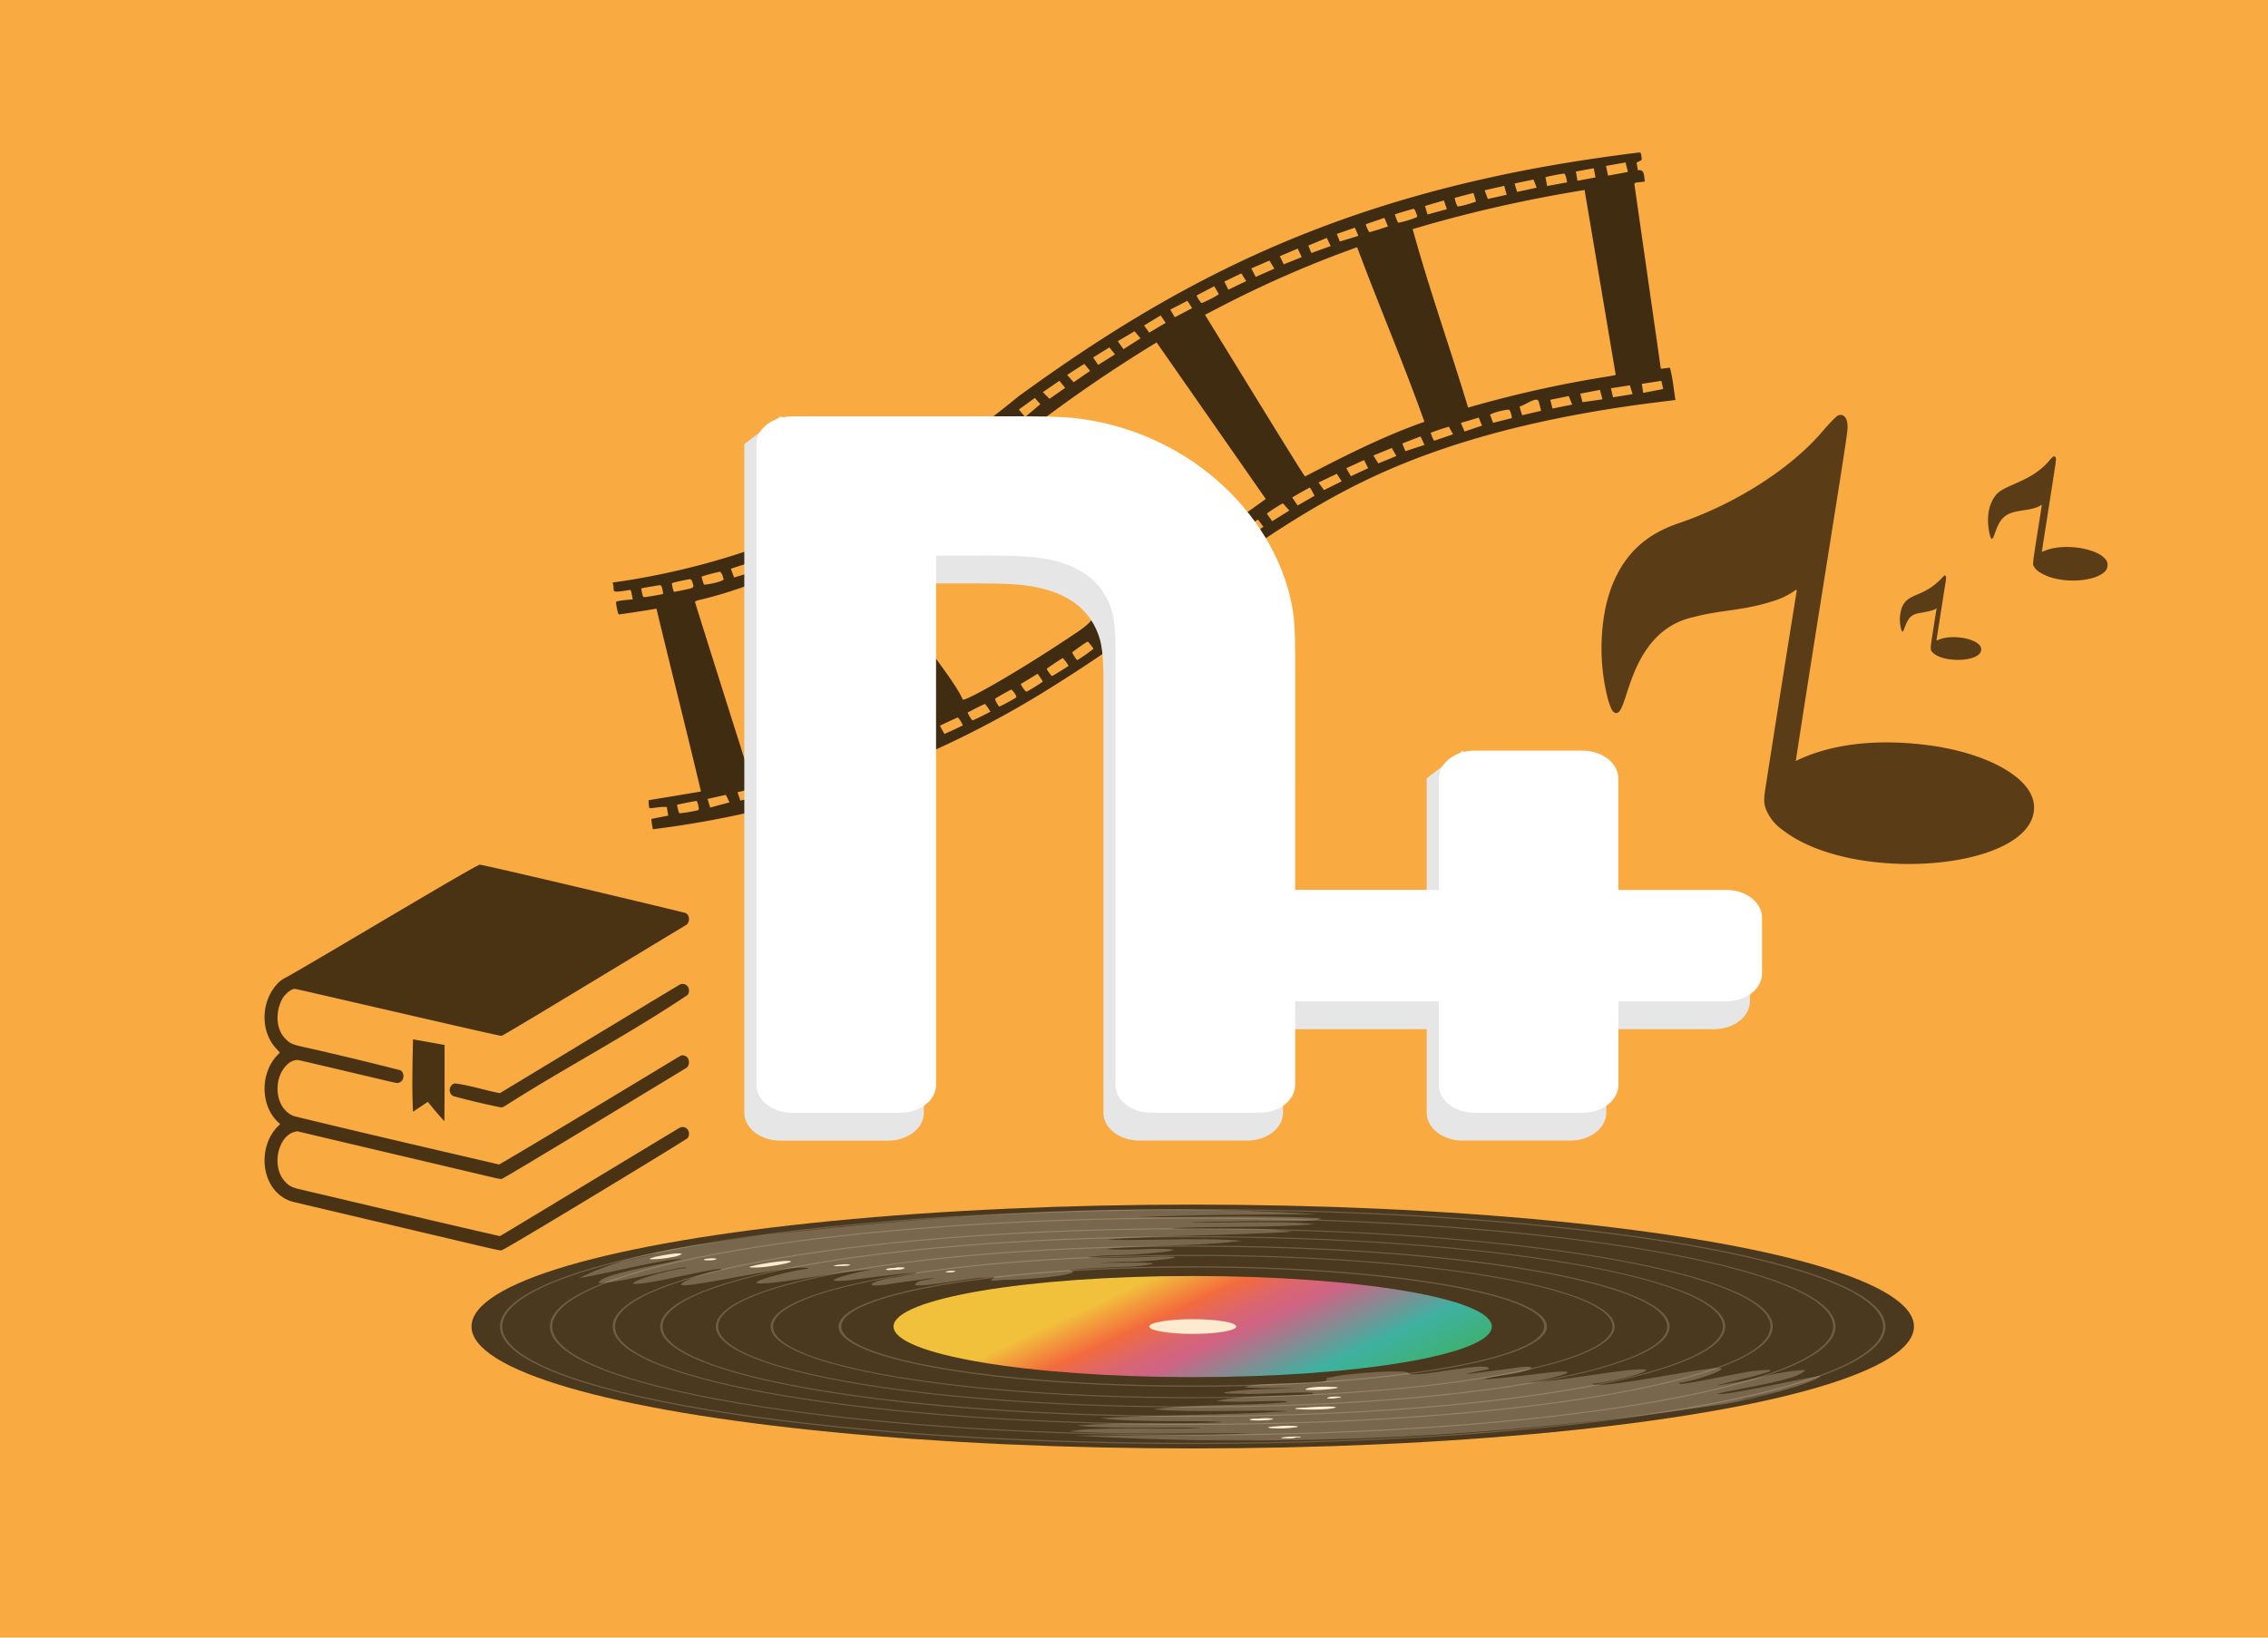 <svg xmlns="http://www.w3.org/2000/svg" xmlns:xlink="http://www.w3.org/1999/xlink" xml:space="preserve" width="324" height="234"><defs><linearGradient id="a"><stop offset="0" stop-color="#f9aa40"/><stop offset="1" stop-color="#f9aa40"/></linearGradient><linearGradient xlink:href="#a" id="b" x1="0" x2="200" y1="-.31" y2="123.31" gradientTransform="matrix(-1.6 0 0 1.9 324 .59)" gradientUnits="userSpaceOnUse"/><linearGradient id="c" x1="132.94" x2="180.51" y1="253.06" y2="304.85" gradientTransform="matrix(1 0 0 .5 18.67 56.75)" gradientUnits="userSpaceOnUse"><stop offset=".11" stop-color="#f0c83b"/><stop offset=".24" stop-color="#f1563c"/><stop offset=".27" stop-color="#e65352"/><stop offset=".32" stop-color="#d34f7a"/><stop offset=".37" stop-color="#c74c92"/><stop offset=".39" stop-color="#c34b9b"/><stop offset=".61" stop-color="#00b3c1"/><stop offset=".81" stop-color="#00b36c"/><stop offset="1" stop-color="#00b3c1"/></linearGradient></defs><path fill="url(#b)" d="M324 0v234H0V0Z"/><g opacity=".75"><ellipse cx="170.39" cy="189.55" fill="#101214" rx="103.03" ry="17.42"/><path fill="url(#c)" d="M213.12 189.55c0 4-19.13 7.23-42.73 7.23-23.6 0-42.74-3.24-42.74-7.23s19.13-7.22 42.74-7.22c23.6 0 42.73 3.23 42.73 7.22z"/><path fill="#434345" d="M170.39 206.34c-54.92 0-98.97-7.55-98.97-16.79 0-9.2 43.82-16.78 98.97-16.78 55.07 0 98.96 7.57 98.96 16.78 0 9.2-43.81 16.79-98.96 16.79zm0-33.41c-54.4 0-98.63 7.45-98.63 16.62 0 9.17 44.24 16.62 98.62 16.62 54.4 0 98.63-7.45 98.63-16.62 0-9.16-44.24-16.62-98.62-16.62z"/><path fill="#434345" d="M170.39 205.13c-50.64 0-91.84-6.99-91.84-15.58s41.2-15.58 91.84-15.58c50.63 0 91.83 7 91.83 15.58 0 8.6-41.2 15.58-91.84 15.58Zm0-31c-50.45 0-91.5 6.92-91.5 15.42s41.05 15.42 91.5 15.42c50.44 0 91.49-6.91 91.49-15.42 0-8.5-41.04-15.41-91.49-15.41Z"/><path fill="#434345" d="M170.39 203.61c-45.7 0-82.87-6.3-82.87-14.06 0-7.75 37.18-14.06 82.87-14.06 45.7 0 82.86 6.31 82.86 14.06 0 7.75-37.17 14.06-82.86 14.06Zm0-27.96c-45.5 0-82.53 6.24-82.53 13.9 0 7.67 37.02 13.9 82.53 13.9 45.5 0 82.53-6.23 82.53-13.9 0-7.66-37.02-13.9-82.53-13.9Z"/><path fill="#434345" d="M170.39 202.47c-41.96 0-76.08-5.8-76.08-12.92s34.13-12.91 76.08-12.91c41.95 0 76.07 5.8 76.07 12.91 0 7.12-34.12 12.91-76.07 12.91Zm0-25.67c-41.76 0-75.74 5.72-75.74 12.75s33.98 12.75 75.74 12.75c41.75 0 75.74-5.72 75.74-12.75s-33.98-12.75-75.74-12.75Z"/><path fill="#434345" d="M170.39 201.12c-37.57 0-68.13-5.19-68.13-11.57s30.56-11.57 68.13-11.57c37.56 0 68.12 5.18 68.12 11.57 0 6.38-30.56 11.57-68.12 11.57Zm0-22.98c-37.38 0-67.8 5.12-67.8 11.4 0 6.3 30.42 11.42 67.8 11.42 37.37 0 67.78-5.12 67.78-11.4 0-6.3-30.4-11.41-67.78-11.41Z"/><path fill="#434345" d="M170.39 199.8c-33.25 0-60.3-4.6-60.3-10.25s27.05-10.24 60.3-10.24c33.24 0 60.28 4.59 60.28 10.24s-27.04 10.24-60.28 10.24zm0-20.33c-33.06 0-59.96 4.52-59.96 10.08 0 5.56 26.9 10.09 59.96 10.09 33.05 0 59.96-4.53 59.96-10.09s-26.9-10.08-59.96-10.08z"/><path fill="#434345" d="M170.39 198.16c-27.9 0-50.6-3.86-50.6-8.6 0-4.76 22.7-8.62 50.6-8.62 27.9 0 50.6 3.86 50.6 8.61s-22.7 8.61-50.6 8.61zm0-17.03c-27.68 0-50.2 3.78-50.2 8.42 0 4.64 22.51 8.43 50.2 8.43 27.68 0 50.2-3.78 50.2-8.43 0-4.64-22.52-8.43-50.2-8.43z"/><path fill="#fff" d="M176.6 189.55c0 .58-2.78 1.05-6.21 1.05s-6.22-.47-6.22-1.05c0-.58 2.78-1.05 6.22-1.05s6.21.47 6.21 1.05Z"/><path fill="#fff" d="M246.4 197.78c-5.82 1.06 13.54-2.94 3.74-1.84-2.62.43-11.4 2.39-10.14 1.63 2.78-.32 9.89-2.94 3.03-1.83-4.19.6-15.27 2.8-15.55 1.98 2.58-.1 12.42-2.7 4.96-1.92-4.86.56-9.67 1.54-14.57 1.79 2.07-.13 9.96-2.08 3.72-1.51-3 .4-15.12 1.8-6.51.37 3.75-.44 5.79-1.72.56-.88-3.23.38-10.21 1.47-2.92.07.16-1.31-10.67 1.39-11.51.6.4-.6-8.6-.13-11.75.7 1.38 1.13-9.86.35-11.62 1.3 3.34.27 11.94-.1 3.9.23-2.46-.08-11.17.7-4.29.68 2.36.17 11.34-.5 10.02.05-4.56.42-9.2.07-13.71.97 2.74.4 11.3-.3 9.92.22-6.31.5-12.67.22-18.97.98 5.8.57 16.23-.03 19.17.3-8.87.56-17.77.46-26.65.97 4.88.73 16.84.22 17.2.6-6.87.29-13.76-.07-20.62.45 5.07.62 16.83.12 17.64.37-5.58.24-15.8-.23-18.56.48 8.67.55 17.36.17 26.04.28-8.5.32-17.03.28-25.54.3 30.9 1.82 61.99.15 92.58-4.44 4.24-.6 13.49-3.11 14.16-4.09-4.36.68-13.51 2.88-14.9 2.59 3.76-.91 11.71-1.96 12.68-3.41-3.92.1-7.64 1.52-11.51 2.01zm-66.28 8c-2.54.1-13.63-.04-5.84 0h5.84zm73.65-6.92c-3.13.95-8.39 1.77-2.33.56.78-.18 1.56-.36 2.33-.56zm-75.69-24.36c3.1-.06 10.32.19 10.62-.42-8.7-.49-17.4-.13-26.1-.15 8.49-.37 16.98-.38 25.48-.43-26.29-1.71-52.7 0-78.82 2.98-8.9 1.43-18.34 2.06-26.5 6.15 4.3-.72 13.15-2.98 14.67-2.69-3.46.88-11.77 2.12-11.94 3.42 3.6-.05 12.79-2.77 12.53-2.17-3.19.2-12.35 3.32-4.36 1.9 2.35-.41 10.62-2.36 9.25-1.58-2.82.35-9.33 3.03-2.69 1.85 4.24-.62 14.37-2.86 15.32-2.07-2.52.16-12.12 2.75-4.76 1.96 4.75-.59 9.46-1.6 14.26-1.87-2.02.1-9.84 2.21-3.45 1.53 2.94-.4 14.82-1.9 6.43-.4-3.88.49-5.3 1.76-.3.87 2.1-.29 9.42-1.34 3.67-.34-3.48 1.73 7.53-.58 9.37-.48 3.63-.45-1.79.8 2.73.32 2.7.05 10.68-.63 9.7-1.27-2.39-.2 6.98-.6 8.93-.65 9.95-1.03-12.73-.18-1.78-.67 3.07.16 12.26-.92 4.42-.72-2.52.15-14.66.36-6.6-.19 3.12.11 14.92-.95 6.45-.93-3.02.17-10.63.16-3.47-.24 5.43-.3 10.89-.22 16.29-.91-5.82-.53-16.23.1-19.22-.2 8.81-.62 17.66-.53 26.47-1.11-4.92-.71-16.9-.12-17.3-.5 6.83-.3 13.7-.02 20.52-.57-5.2-.58-16.42-.06-17.83-.25 2.67-.09 5.34-.13 8.01-.17zm-89.15 5.79c3.01-.97 8.07-1.8 2.24-.57-.75.18-1.5.37-2.24.57zm72.32-7.31c2.93-.13 11.18-.04 4.17-.04-1.39 0-2.78.02-4.17.04z" opacity=".26"/><path fill="#fff" d="M97.04 179.11c-.26-.01-.58 0-.8.03a31.15 31.15 0 0 0-2.46.42c-.39.09-.72.19-.94.3-.06.02-.03.06.15.08a15.22 15.22 0 0 0 2.95-.3 4.18 4.18 0 0 0 1.47-.44c.05-.04-.15-.08-.37-.09zm-1.94.55zm7.25.21c0-.01-.02-.02-.07-.03l-.11-.02-.15-.01a3.07 3.07 0 0 0-.54 0l-.4.04h-.05l-.17.03h-.03l-.13.03h-.01l-.1.04a.14.14 0 0 0-.04.03l.02.03.03.02.01.02.1.02.17.02h.58l.19-.01.19-.02a1.7 1.7 0 0 0 .32-.06l.06-.03c.02 0 .02-.02.01-.02h.01c.06-.02.09-.03.1-.05.02 0 .02-.02.01-.03zm10.38.31a6.6 6.6 0 0 0-.9.02 35.38 35.38 0 0 0-3.49.51c-.44.1-.85.19-1.19.29-.2.05-.07.12.36.12a14.13 14.13 0 0 0 2.52-.19 23.3 23.3 0 0 0 2.25-.4c.28-.08.54-.15.7-.23.1-.05.02-.1-.25-.12zm8.7.53a5.5 5.5 0 0 1-.08-.02 3.86 3.86 0 0 0-.47-.04h-.2l-.2.01h-.07l-.07.01h-.05l-.23.03h-.01l-.3.03a9 9 0 0 0-.42.06l-.1.02-.08.03c-.02.01-.02.02-.01.03l.06.03.1.01.11.01a2.49 2.49 0 0 0 .46 0l.36-.02h.35-.03l.24-.02c.16 0 .2-.01.3-.03l.23-.04.08-.03.02-.02c.03-.02.03-.03 0-.05zm7.81.45-.07-.03a4.12 4.12 0 0 0-1.27.02l-.08.02h-.03a6.6 6.6 0 0 0-.97.1l-.24.1c-.07.03-.03.07.14.1a3.63 3.63 0 0 0 .94-.04l.1.01a4.62 4.62 0 0 0 .98-.06l.17-.04c.04-.01.08-.02.1-.04l.05-.02.06-.02h.01c.09-.03.17-.07.11-.1zm7.23.5-.03-.02a.4.4 0 0 0-.12-.03.34.34 0 0 0-.1-.02h-.11a2.22 2.22 0 0 0-.33 0l-.2.01-.12.02a.74.74 0 0 0-.11.03h-.02a.68.68 0 0 0-.18.05h-.01l-.01.01a.08.08 0 0 0-.04.03l.02.02c.02.02.08.03.16.04l.21.01a2.97 2.97 0 0 0 .6-.02l.26-.05.03-.01c.03 0 .05-.02.08-.03.03 0 .04-.02.02-.04zm52.59 16.49a14.39 14.39 0 0 0-1.12.05c-.4.03-.73.07-1 .13-.25.06-.38.12-.44.2-.03.03.13.06.31.07a19.7 19.7 0 0 0 4.05-.23c.16-.03.27-.07.25-.1-.01-.04-.15-.07-.36-.08l-.57-.01a14.39 14.39 0 0 0-1.12-.03zm1.72 1.41a7.94 7.94 0 0 0-.76.05c-.13.02-.2.05-.28.08h-.04c-.08.04-.14.06-.1.09l.03.02.07.02.2.02h.52l.05-.01h.02l.2-.02.28-.05h.02l.04-.01.17-.02.16-.02.12-.03c.05 0 .08-.02.09-.04.02 0 .02-.01 0-.02h.01l-.04-.03a7.94 7.94 0 0 0-.76-.03zm-1.04 1.42c-.7 0-1.41.03-2.09.07-.34.02-.74.04-1.06.08l-.32.01-.37.02c-.33 0-.66.03-.8.08-.12.05-.06.1.24.11.79.06 1.72.08 2.57.06 1.07-.01 2.24-.08 2.79-.25.18-.05.18-.13-.25-.15V201l-.7-.02zm-9.08 1.67c-.2 0-.38.02-.56.03l-.47.04a3.52 3.52 0 0 0-.88.04c-.15.03-.22.06-.2.1.04.04.18.08.41.1a15.27 15.27 0 0 0 2.49-.08c.2-.03.36-.06.4-.1.05-.03.01-.07-.18-.1v.02a7.3 7.3 0 0 0-1.01-.05zm3.6 1.08a13.32 13.32 0 0 0-1.85.08 12.66 12.66 0 0 0-.7.05h-.04l-.17.02c-.3.03-.5.1-.18.16.53.07 1.24.08 1.9.07a16.5 16.5 0 0 0 1.91-.16c.24-.04.41-.13.05-.17a13.32 13.32 0 0 0-.92-.05zm.62 1.54a13.3 13.3 0 0 0-1.65.12c-.12.02-.21.04-.2.07.02.03.12.05.28.06l.5.02h.35c.36 0 .72-.04.87-.1.05-.01.1-.03.07-.05h.2c.2.01.41 0 .51-.04.1-.02.08-.05-.11-.06a13.3 13.3 0 0 0-.82-.02z"/></g><path d="M230.92 22.21c-39.07 5.21-62.74 17.92-85.45 34.45-16.55 13.58-34.63 22.86-55.89 26.28l-2.06.3.07.3c.03.17.07.42.07.55 0 .48.13.52 1.14.38.38-.04.76-.1 1.13-.17.15-.03.2.05.27.36l.14.68.06.3-1.19.12c-.83.1-1.2.18-1.2.28 0 .5.3 1.76.4 1.76 1.8-.25 3.58-.52 5.37-.83l.2.83c2 8.31 4.1 16.6 6.07 24.92l.09.38c-6.6 1.12-7.37 1.2-7.48 1.26 0 .01 0 1.14.18 1.13.78-.05 1.73-.26 2.42-.17l.2 1.21c-.1.06-2.35.45-2.4.5-.04.03.17 1.4.22 1.46a139.06 139.06 0 0 0 57.19-20.45c14.73-9.19 25.06-18.43 37.93-25.85 8.52-4.92 22.33-11.63 49.79-14.89l1.16-.14-.06-.38c-.21-1.42-.36-2.88-.73-4.24-.43.06-.87.1-1.3.15l-3.78-26.41.17-.18 1.33-.16-.09-.71c-.1-.95-.52-.96-.9-.89l-.2-1.1.57-.29c.16-.08.2-.06.15-.46-.07-.61-.12-.72-.3-.7-.08 0-1.56.18-3.29.42zm1.3 1 .34 1.36-2.84.53-.29-1.39zm-4.29 2.14-2.58.48-.22-1.32 2.55-.47zm-4.07.71-2.84.52-.24-1.25c.1-.08 2.45-.54 2.67-.52.22 0 .44 1.25.41 1.25zm-4.33.76-2.8.6-.36-1.2 2.7-.57zm-4.29 1.01-2.69.6-.46-1.24 2.8-.63zm15.58 25.74c-.55.25-8.57 1.08-21.09 4.67-2.57-8.52-5.56-16.91-7.92-25.5 4.94-1.47 13.46-3.8 24.56-5.59zM210.86 28.8c-.58.23-2.16.7-2.63.7a3.5 3.5 0 0 1-.41-1.23l2.67-.7zm-4.16 1.09-2.77.76-.36-1.22 2.7-.79zm-4.24 1.07c0 .16-2.6.96-2.73.84-.1-.1-.5-1.14-.44-1.17.06-.05 2.52-.78 2.66-.8.18 0 .51 1 .51 1.13zm-4.18 1.39a40 40 0 0 1-2.63.83c-.1.02-.57-1-.51-1.15l2.63-.9zm-4.22 1.35-2.66.81-.43-1.08 2.58-.9zm-3.96 1.46-2.76.99-.44-1.06 2.64-1.1zm13.39 25.11c-5.92 2.08-11.5 4.92-17.05 7.81-.12 0-5.57-8.88-14.3-23.1l2.38-1.23c5.6-2.9 11.36-5.46 17.26-7.66l2.08-.77.2.5c3.07 8.18 6.5 16.22 9.43 24.45zm-17.53-23.53-2.57 1.03-.56-1.16 2.56-1.09zm-3.91 1.65-2.66 1.18-.63-1.22 2.59-1.12zm-4.02 1.78-2.55 1.22-.58-1.15 2.44-1.18zm-3.92 1.84c.07.11-2.37 1.35-2.49 1.29a3.81 3.81 0 0 1-.68-1.08l2.52-1.32zm-3.8 2.02-2.48 1.3-.65-1.09 2.45-1.26zm-3.79 2.1-2.34 1.4-.75-1.02 2.38-1.44zm-3.59 2.22-2.43 1.54-.82-1.13 2.4-1.43zm17.89 22.94c.01.02-17.24 12.62-20.17 11.87-9.36-2.4-14.33-21.09-15.19-20.53a202.4 202.4 0 0 1 19.77-13.7zm-21.53-20.65-2.41 1.5-.72-1.06 2.32-1.44zM155.73 53l-2.36 1.62-.92-1.05 2.45-1.58zm-3.56 2.42-2.24 1.57-.95-.95 2.36-1.63zm85.43.17-2.86.55-.19-1.29 2.79-.43zm-4.37.73-2.8.45-.3-1.29 2.71-.42zm-4.31.74-2.85.41-.32-1.22 2.82-.54zm-4.32.75-2.82.57-.31-1.25 2.63-.54zm-75.98-.06-2.17 1.84-.9-1.07 2.28-1.65zm71.54.95-2.7.63c-.16-.4-.26-.82-.38-1.24.92-.24 2.53-1.58 2.76-.66zM216 59.74l-2.7.68-.42-1.12c-.09-.23 2.53-.9 2.74-.73.25.33.29.77.38 1.17zm-4.28 1.08-2.5.84-.52-1.23 2.55-.76zm-4.14 1.24-2.64.9c-.18-.05-.24-.23-.56-1.12a34.6 34.6 0 0 1 2.6-.87zm-4.08 1.52-2.73.89-.44-1.1 2.6-1.01zm-4.02 1.58-2.58 1.06-.7-1.13 2.63-1.08zm-4.03 1.74-2.47 1.15-.65-1.15 2.54-1.16zm-47.09 10.32c3.93 6.83 12.42 8.35 5.81 12.92-8.72 5.9-16.4 10.17-16.64 9.82-2-4.78-17.23-21.22-13.25-23.44 13.99-8.83 13.56-12.1 24.08.69zm43.31-8.44-2.53 1.25-.78-1.08 2.61-1.25zm-3.89 2.07-2.4 1.38-.78-1.14c.82-.5 1.66-.96 2.5-1.43.3.36.49.8.68 1.19zm-3.59 2.1-2.45 1.53-.75-1.07c0-.11 2.16-1.5 2.3-1.47zm-3.7 2.33-2.31 1.55-.66-1.21 2.19-1.38zm-56.43 16.41c11.64 15.55-2.54 15.98-16.5 19.8-.15.04-.25-.12-.5-.84-.6-1.8-7.78-24.56-7.78-24.65 0-.07.29-.18.63-.27 18.17-4.3 14.63-11.93 24.15 5.97zm-16.62-10.66.24.64-2.81.85-.46-1.25c.9-.3 1.81-.59 2.72-.87.04 0 .18.28.31.63zm-4.06 1.74c.08.23-1.87.74-2.79.77-.1-.1-.4-1.12-.34-1.16.85-.27 1.72-.5 2.6-.69.34.27.4.66.53 1.08zm-4.48.4c.29.83.29.82-1.18 1.13l-1.41.28c-.1 0-.38-1.18-.31-1.25.08-.07 2.23-.55 2.52-.56.2-.02.29.08.38.4zm-4.27 1.06c.07.33.12.62.1.64-.05.05-2.46.46-2.7.46-.15 0-.23-.16-.31-.62a3.4 3.4 0 0 1-.1-.63c.04-.04 2.4-.44 2.62-.46.2 0 .27.1.4.6zm61.58 8.48a22 22 0 0 1-2.32 1.62c-.32-.32-.51-.72-.73-1.09.03-.1 2.11-1.56 2.22-1.56.08 0 .83.92.83 1.03zm-3.57 2.44c-.18.15-2.3 1.46-2.35 1.46-.1-.02-.77-.93-.75-1.04.03-.08 2.15-1.5 2.28-1.53.07 0 .87 1.04.82 1.11zm-3.67 2.24c0 .07-2.03 1.33-2.29 1.43-.23.07-.95-1.09-.83-1.11.12-.05.99-.58 2.36-1.42.07 0 .76 1.04.76 1.1zm-3.83 2.29a24 24 0 0 1-2.4 1.3c-.25-.3-.66-1.08-.57-1.15.14-.13 2.21-1.28 2.3-1.3.07 0 .92.94.67 1.15zm-3.65 2.01c-.83.45-1.68.87-2.54 1.25-.15 0-.8-1.12-.69-1.16.15-.02 1.45-.77 2.43-1.19.06-.02.35.4.8 1.1zm-3.93 1.96c-.87.42-1.74.84-2.63 1.22-.24-.38-.45-.78-.66-1.17a68 68 0 0 1 2.55-1.18c.35.29.53.73.74 1.13zm-29.12 10.15-2.68.6-.4-1.2 2.8-.65zm-4.22.85-2.77.75-.37-1.24 2.61-.58zm-4.43 1.08c-.18.13-2.67.55-2.76.46-.17-.38-.24-.8-.32-1.2.92-.2 1.84-.38 2.76-.55.17-.02.44 1.17.32 1.29z" opacity=".74"/><path fill="#e6e6e6" d="M106.33 63.47v95.54c0 2.2 2.3 3.98 5.13 3.98h15.4c2.83 0 5.12-1.78 5.12-3.98V83.37h5.13c2.84 0 7.47-.08 10.23.4 5.34.92 8.6 3.45 9.79 7.6.61 2.14.5 5.73.5 7.93V159c0 2.2 2.3 3.98 5.14 3.98h15.39c2.83 0 5.13-1.78 5.13-3.98v-11.94h20.52V159c0 2.2 2.3 3.98 5.13 3.98h15.4c2.83 0 5.13-1.78 5.13-3.98v-11.94h15.39c2.83 0 5.13-1.78 5.13-3.98v-11.94l-20.52-3.98-20.53-19.91-5.13 3.98v15.93H183.3v-41.4l-71.83-26.27z"/><path fill="#fff" d="M108.06 63.47v91.56c0 2.2 2.3 3.98 5.13 3.98h15.4c2.83 0 5.13-1.78 5.13-3.98V79.39h5.13c2.83 0 7.46-.08 10.22.4 5.34.92 8.6 3.45 9.79 7.59.61 2.14.5 5.74.5 7.93v59.72c0 2.2 2.3 3.98 5.14 3.98h15.4c2.83 0 5.12-1.78 5.12-3.98v-11.94h20.53v11.94c0 2.2 2.3 3.98 5.13 3.98h15.39c2.83 0 5.13-1.78 5.13-3.98v-11.94h15.39c2.84 0 5.14-1.79 5.13-3.99v-7.96c0-2.2-2.3-3.98-5.13-3.98h-15.4v-15.92c0-2.2-2.3-3.98-5.12-3.98h-15.4c-2.83 0-5.12 1.79-5.12 3.98v15.92h-20.53V95.31c0-2.2.03-5.77-.31-7.95-2.08-13.15-14.21-25.39-30.5-27.54-2.79-.37-7.4-.33-10.23-.33h-30.79c-2.83 0-5.13 1.78-5.13 3.98z"/><path fill="#5a3d17" d="M262.88 59.3c-.1 0-.2.02-.29.06h.01c-.26.1-1.09.94-2.26 2.3-4.52 5.29-12.35 10.35-20.74 13.18-3.66 1.28-8.49 3.98-10.24 12a29.4 29.4 0 0 0 .26 12.73c.2.83.52 1.66.7 1.95.17.25.44.41.61.37.5-.1.76-.63 1.5-2.93 1.13-3.52 3.2-9.41 9.5-10.78 4.08-1.1 7.17-.84 11.96-2.48.81-.3 1.58-.68 2.3-1.16.37-.28.56-.32.48-.1a6397.1 6397.1 0 0 0-4.43 27.96c-.27 1.64-.27 2.28-.03 3.04a6.52 6.52 0 0 0 2.42 3.13c10.11 7.93 35.95 5.74 35.95-3.19 0-4.4-7.25-7.96-15.49-8.94-4.83-.6-12.26-.78-18.55 2.3 1.94-12.68 3.98-25.34 5.98-38.01 1.22-7.76 1.42-9.1 1.42-9.77 0-1.07-.43-1.72-1.06-1.67zm30.57 5.91c-.1.01-.22.09-.37.24-.13.14-.33.35-.44.5-2.56 2.94-6.23 3.28-7.47 4.73-.5.6-.88 1.42-1.07 2.38a8.7 8.7 0 0 0 .23 3.62c.2.53.34.42.68-.56.46-1.28.8-1.86 1.4-2.34 1.3-1.04 3.56-.67 5.04-1.52.1-.07.22-.12.23-.12.01 0-.13.96-.32 2.14-1.08 6.85-1.01 6.3-.76 6.72.21.36.48.6 1 .9 2.87 1.7 8.24 1.21 9.31-.5.22-.37.23-.96 0-1.31-1.02-1.68-5.8-2.54-8.69-1.44-.28.12-.52.2-.53.2l.79-5.08c1.35-8.61 1.28-8.13 1.2-8.36-.06-.14-.13-.2-.23-.2zm-15.6 17.02c-.05 0-.1.03-.18.1h-.01c-2.86 3.24-5.13 2.21-5.99 4.57a5.25 5.25 0 0 0 0 3.25c.07.18.21.09.32-.2.51-1.45.9-1.96 1.68-2.22.14-.05.66-.16 1.16-.24.89-.16 1.5-.34 1.73-.5.12-.08.12-.08.09.04-.02.07-.23 1.36-.46 2.86-.48 3.04-.47 2.96-.07 3.37 1.3 1.34 5.86 1.4 6.77.02a.9.9 0 0 0 0-.96c-.76-1.13-3.92-1.66-5.8-.96l-.48.18.04-.14 1.32-8.42c.06-.39.06-.54 0-.64-.04-.08-.08-.11-.12-.11z"/><g opacity=".7"><path d="M40.99 139.6c-.7.36-1 .57-1.45 1.06-2.31 2.6-2.32 6.75-.1 9.15l.55.6-.33.33c-2.47 2.53-2.52 7.14.05 9.6l.32.28-.21.2c-3.3 3.15-2.54 9.66 2.06 10.92l25.85 6.1c2.9.68 3.66.85 3.9.83.46-.04 26.41-15.8 26.61-16.05.22-.3.25-.76.07-1.1a.89.89 0 0 0-1.23-.36c-.3.15-25.55 15.45-25.67 15.47-9.57-2.17-19.1-4.47-28.66-6.71-1-.23-1.47-.47-2.02-1.07-2.1-2.25-.92-6.62 1.4-7.12l.34-.08c9.35 2.22 18.7 4.41 28.05 6.62.57.14 1 .21 1.13.2.35-.05 26.41-15.88 26.44-15.9a.9.9 0 0 0 .23-.3c.15-.33.13-.7-.03-1.03-.27-.4-.72-.54-1.1-.36-.2.1-19.59 11.87-25.88 15.52-9.74-2.27-19.48-4.52-29.19-6.88-2.94-.93-3.34-5.74-.76-7.68.34-.24.89-.41 1.19-.37.2.02 2.5.56 12.53 2.93.82.2 1.58.36 1.68.36a1 1 0 0 0 .68-.36c.33-.46.23-1.16-.21-1.46a482.39 482.39 0 0 0-14.25-3.42c-1.26-.29-1.66-.5-2.25-1.13-1.7-1.8-1.12-4.79-.14-6.05.42-.54 1.12-1.04 1.48-1.04.08 0 1.07.21 2.19.47 24.2 5.58 27.2 6.27 27.39 6.24.24-.02 10.44-6.2 26.43-15.88.19-.13.35-.48.35-.77 0-.41-.16-.72-.48-.9-4.85-1.2-26.07-6.25-29.39-6.91-.54 0-23 13.5-27.57 16.05z"/><path d="M97.12 140.68c-8.58 5.16-17.15 10.35-25.72 15.53l-.5-.11c-1.99-.41-3.95-1.06-5.96-1.29-.82.26-.95 1.4-.2 1.81a107 107 0 0 0 6.82 1.62c.14 0 .32-.05.51-.16 8.6-5.5 17.7-10.22 26.17-15.92.22-.28.25-.74.08-1.08-.23-.44-.8-.62-1.2-.4zM59 158.86l2.11-1.41c.39.45 1.17 1.45 2.36 2.76.04 0 .04-4.27.04-10.89-1.5-.28-3-.54-4.51-.8-.06 3.43-.17 6.9 0 10.34z"/></g></svg>